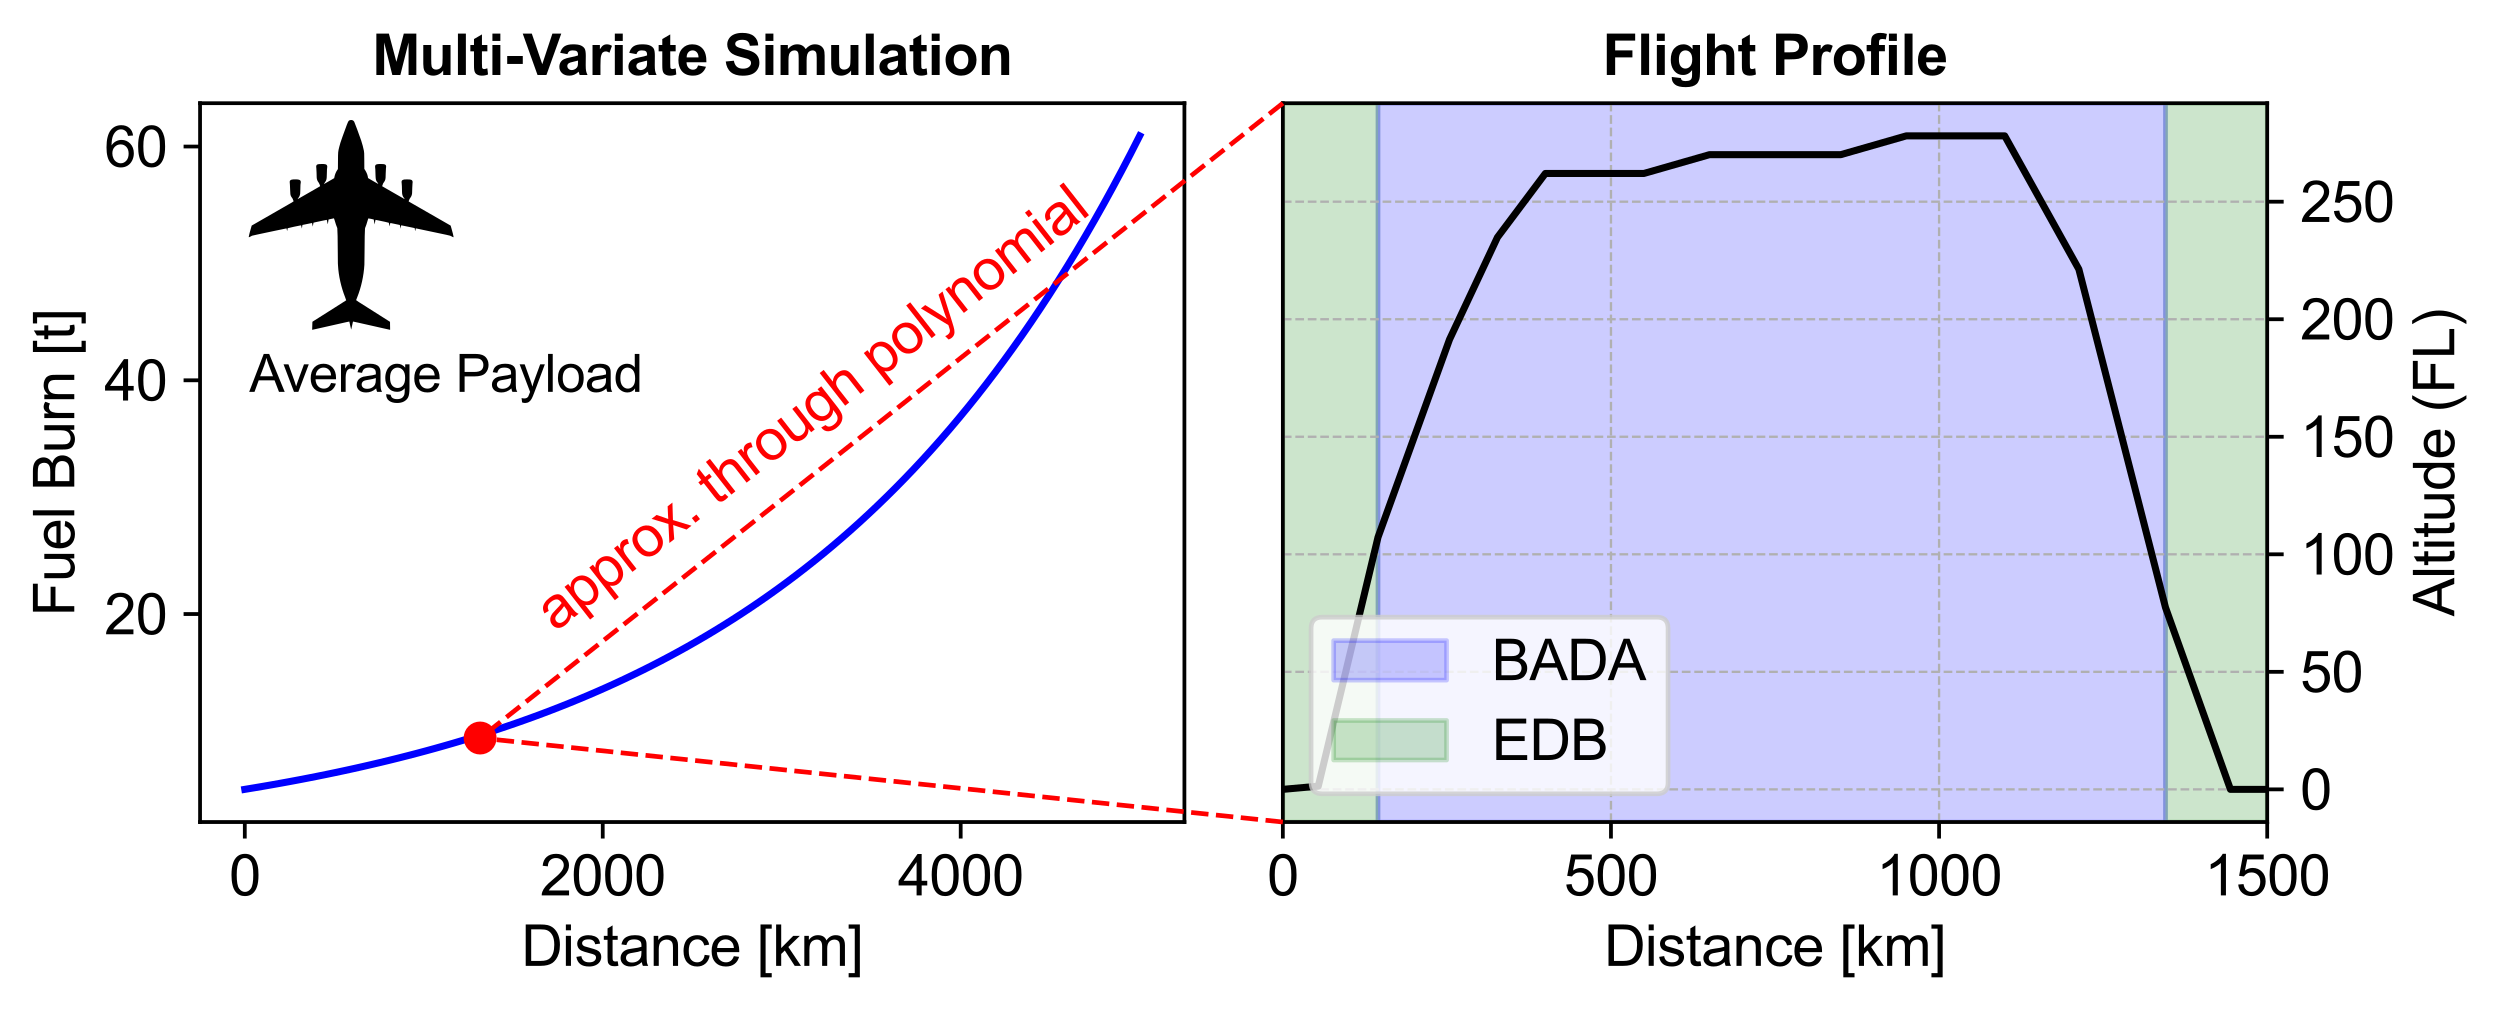 <?xml version="1.0" encoding="UTF-8" standalone="no"?>
<svg
   width="531.371pt"
   height="214.872pt"
   viewBox="0 0 531.371 214.872"
   version="1.1"
   id="svg207"
   sodipodi:docname="reduced_order_seymour_etal.svg"
   inkscape:version="1.4 (e7c3feb1, 2024-10-09)"
   xmlns:inkscape="http://www.inkscape.org/namespaces/inkscape"
   xmlns:sodipodi="http://sodipodi.sourceforge.net/DTD/sodipodi-0.dtd"
   xmlns:xlink="http://www.w3.org/1999/xlink"
   xmlns="http://www.w3.org/2000/svg"
   xmlns:svg="http://www.w3.org/2000/svg"
   xmlns:rdf="http://www.w3.org/1999/02/22-rdf-syntax-ns#"
   xmlns:cc="http://creativecommons.org/ns#"
   xmlns:dc="http://purl.org/dc/elements/1.1/">
  <sodipodi:namedview
     id="namedview207"
     pagecolor="#ffffff"
     bordercolor="#000000"
     borderopacity="0.25"
     inkscape:showpageshadow="2"
     inkscape:pageopacity="0.0"
     inkscape:pagecheckerboard="0"
     inkscape:deskcolor="#d1d1d1"
     inkscape:document-units="pt"
     inkscape:zoom="3.0541851"
     inkscape:cx="89.221834"
     inkscape:cy="57.953265"
     inkscape:window-width="1728"
     inkscape:window-height="1051"
     inkscape:window-x="1590"
     inkscape:window-y="38"
     inkscape:window-maximized="0"
     inkscape:current-layer="svg207" />
  <defs
     id="defs1">
    <style
       type="text/css"
       id="style1">*{stroke-linejoin: round; stroke-linecap: butt}</style>
  </defs>
  <g
     id="figure_1">
    <g
       id="patch_1">
      <path
         d="M 0 214.872  L 531.371 214.872  L 531.371 -0  L 0 -0  z "
         style="fill: #ffffff"
         id="path1" />
    </g>
    <g
       id="axes_1">
      <g
         id="patch_2">
        <path
           d="M 42.521 174.723  L 251.744 174.723  L 251.744 21.936  L 42.521 21.936  z "
           style="fill: #ffffff"
           id="path2" />
      </g>
      <g
         id="matplotlib.axis_1">
        <g
           id="xtick_1">
          <g
             id="line2d_1">
            <defs
               id="defs2">
              <path
                 id="m28994f9cc6"
                 d="M 0 0  L 0 3.5  "
                 style="stroke: #000000; stroke-width: 0.8" />
            </defs>
            <g
               id="g2">
              <use
                 xlink:href="#m28994f9cc6"
                 x="52.031"
                 y="174.723"
                 style="stroke: #000000; stroke-width: 0.8"
                 id="use2" />
            </g>
          </g>
          <g
             id="text_1">
            <!-- 0 -->
            <g
               transform="translate(48.694 190.312) scale(0.12 -0.12)"
               id="g3">
              <defs
                 id="defs3">
                <path
                   id="ArialMT-30"
                   d="M 266 2259  Q 266 3072 433 3567  Q 600 4063 929 4331  Q 1259 4600 1759 4600  Q 2128 4600 2406 4451  Q 2684 4303 2865 4023  Q 3047 3744 3150 3342  Q 3253 2941 3253 2259  Q 3253 1453 3087 958  Q 2922 463 2592 192  Q 2263 -78 1759 -78  Q 1097 -78 719 397  Q 266 969 266 2259  z M 844 2259  Q 844 1131 1108 757  Q 1372 384 1759 384  Q 2147 384 2411 759  Q 2675 1134 2675 2259  Q 2675 3391 2411 3762  Q 2147 4134 1753 4134  Q 1366 4134 1134 3806  Q 844 3388 844 2259  z "
                   transform="scale(0.016)" />
              </defs>
              <use
                 xlink:href="#ArialMT-30"
                 id="use3" />
            </g>
          </g>
        </g>
        <g
           id="xtick_2">
          <g
             id="line2d_2">
            <g
               id="g4">
              <use
                 xlink:href="#m28994f9cc6"
                 x="128.112"
                 y="174.723"
                 style="stroke: #000000; stroke-width: 0.8"
                 id="use4" />
            </g>
          </g>
          <g
             id="text_2">
            <!-- 2000 -->
            <g
               transform="translate(114.766 190.312) scale(0.12 -0.12)"
               id="g8">
              <defs
                 id="defs4">
                <path
                   id="ArialMT-32"
                   d="M 3222 541  L 3222 0  L 194 0  Q 188 203 259 391  Q 375 700 629 1000  Q 884 1300 1366 1694  Q 2113 2306 2375 2664  Q 2638 3022 2638 3341  Q 2638 3675 2398 3904  Q 2159 4134 1775 4134  Q 1369 4134 1125 3890  Q 881 3647 878 3216  L 300 3275  Q 359 3922 746 4261  Q 1134 4600 1788 4600  Q 2447 4600 2831 4234  Q 3216 3869 3216 3328  Q 3216 3053 3103 2787  Q 2991 2522 2730 2228  Q 2469 1934 1863 1422  Q 1356 997 1212 845  Q 1069 694 975 541  L 3222 541  z "
                   transform="scale(0.016)" />
              </defs>
              <use
                 xlink:href="#ArialMT-32"
                 id="use5" />
              <use
                 xlink:href="#ArialMT-30"
                 x="55.615"
                 id="use6" />
              <use
                 xlink:href="#ArialMT-30"
                 x="111.23"
                 id="use7" />
              <use
                 xlink:href="#ArialMT-30"
                 x="166.846"
                 id="use8" />
            </g>
          </g>
        </g>
        <g
           id="xtick_3">
          <g
             id="line2d_3">
            <g
               id="g9">
              <use
                 xlink:href="#m28994f9cc6"
                 x="204.194"
                 y="174.723"
                 style="stroke: #000000; stroke-width: 0.8"
                 id="use9" />
            </g>
          </g>
          <g
             id="text_3">
            <!-- 4000 -->
            <g
               transform="translate(190.847 190.312) scale(0.12 -0.12)"
               id="g13">
              <defs
                 id="defs9">
                <path
                   id="ArialMT-34"
                   d="M 2069 0  L 2069 1097  L 81 1097  L 81 1613  L 2172 4581  L 2631 4581  L 2631 1613  L 3250 1613  L 3250 1097  L 2631 1097  L 2631 0  L 2069 0  z M 2069 1613  L 2069 3678  L 634 1613  L 2069 1613  z "
                   transform="scale(0.016)" />
              </defs>
              <use
                 xlink:href="#ArialMT-34"
                 id="use10" />
              <use
                 xlink:href="#ArialMT-30"
                 x="55.615"
                 id="use11" />
              <use
                 xlink:href="#ArialMT-30"
                 x="111.23"
                 id="use12" />
              <use
                 xlink:href="#ArialMT-30"
                 x="166.846"
                 id="use13" />
            </g>
          </g>
        </g>
        <g
           id="text_4">
          <!-- Distance [km] -->
          <g
             transform="translate(110.791 205.287) scale(0.12 -0.12)"
             id="g26">
            <defs
               id="defs13">
              <path
                 id="ArialMT-44"
                 d="M 494 0  L 494 4581  L 2072 4581  Q 2606 4581 2888 4516  Q 3281 4425 3559 4188  Q 3922 3881 4101 3404  Q 4281 2928 4281 2316  Q 4281 1794 4159 1391  Q 4038 988 3847 723  Q 3656 459 3429 307  Q 3203 156 2883 78  Q 2563 0 2147 0  L 494 0  z M 1100 541  L 2078 541  Q 2531 541 2789 625  Q 3047 709 3200 863  Q 3416 1078 3536 1442  Q 3656 1806 3656 2325  Q 3656 3044 3420 3430  Q 3184 3816 2847 3947  Q 2603 4041 2063 4041  L 1100 4041  L 1100 541  z "
                 transform="scale(0.016)" />
              <path
                 id="ArialMT-69"
                 d="M 425 3934  L 425 4581  L 988 4581  L 988 3934  L 425 3934  z M 425 0  L 425 3319  L 988 3319  L 988 0  L 425 0  z "
                 transform="scale(0.016)" />
              <path
                 id="ArialMT-73"
                 d="M 197 991  L 753 1078  Q 800 744 1014 566  Q 1228 388 1613 388  Q 2000 388 2187 545  Q 2375 703 2375 916  Q 2375 1106 2209 1216  Q 2094 1291 1634 1406  Q 1016 1563 777 1677  Q 538 1791 414 1992  Q 291 2194 291 2438  Q 291 2659 392 2848  Q 494 3038 669 3163  Q 800 3259 1026 3326  Q 1253 3394 1513 3394  Q 1903 3394 2198 3281  Q 2494 3169 2634 2976  Q 2775 2784 2828 2463  L 2278 2388  Q 2241 2644 2061 2787  Q 1881 2931 1553 2931  Q 1166 2931 1000 2803  Q 834 2675 834 2503  Q 834 2394 903 2306  Q 972 2216 1119 2156  Q 1203 2125 1616 2013  Q 2213 1853 2448 1751  Q 2684 1650 2818 1456  Q 2953 1263 2953 975  Q 2953 694 2789 445  Q 2625 197 2315 61  Q 2006 -75 1616 -75  Q 969 -75 630 194  Q 291 463 197 991  z "
                 transform="scale(0.016)" />
              <path
                 id="ArialMT-74"
                 d="M 1650 503  L 1731 6  Q 1494 -44 1306 -44  Q 1000 -44 831 53  Q 663 150 594 308  Q 525 466 525 972  L 525 2881  L 113 2881  L 113 3319  L 525 3319  L 525 4141  L 1084 4478  L 1084 3319  L 1650 3319  L 1650 2881  L 1084 2881  L 1084 941  Q 1084 700 1114 631  Q 1144 563 1211 522  Q 1278 481 1403 481  Q 1497 481 1650 503  z "
                 transform="scale(0.016)" />
              <path
                 id="ArialMT-61"
                 d="M 2588 409  Q 2275 144 1986 34  Q 1697 -75 1366 -75  Q 819 -75 525 192  Q 231 459 231 875  Q 231 1119 342 1320  Q 453 1522 633 1644  Q 813 1766 1038 1828  Q 1203 1872 1538 1913  Q 2219 1994 2541 2106  Q 2544 2222 2544 2253  Q 2544 2597 2384 2738  Q 2169 2928 1744 2928  Q 1347 2928 1158 2789  Q 969 2650 878 2297  L 328 2372  Q 403 2725 575 2942  Q 747 3159 1072 3276  Q 1397 3394 1825 3394  Q 2250 3394 2515 3294  Q 2781 3194 2906 3042  Q 3031 2891 3081 2659  Q 3109 2516 3109 2141  L 3109 1391  Q 3109 606 3145 398  Q 3181 191 3288 0  L 2700 0  Q 2613 175 2588 409  z M 2541 1666  Q 2234 1541 1622 1453  Q 1275 1403 1131 1340  Q 988 1278 909 1158  Q 831 1038 831 891  Q 831 666 1001 516  Q 1172 366 1500 366  Q 1825 366 2078 508  Q 2331 650 2450 897  Q 2541 1088 2541 1459  L 2541 1666  z "
                 transform="scale(0.016)" />
              <path
                 id="ArialMT-6e"
                 d="M 422 0  L 422 3319  L 928 3319  L 928 2847  Q 1294 3394 1984 3394  Q 2284 3394 2536 3286  Q 2788 3178 2913 3003  Q 3038 2828 3088 2588  Q 3119 2431 3119 2041  L 3119 0  L 2556 0  L 2556 2019  Q 2556 2363 2490 2533  Q 2425 2703 2258 2804  Q 2091 2906 1866 2906  Q 1506 2906 1245 2678  Q 984 2450 984 1813  L 984 0  L 422 0  z "
                 transform="scale(0.016)" />
              <path
                 id="ArialMT-63"
                 d="M 2588 1216  L 3141 1144  Q 3050 572 2676 248  Q 2303 -75 1759 -75  Q 1078 -75 664 370  Q 250 816 250 1647  Q 250 2184 428 2587  Q 606 2991 970 3192  Q 1334 3394 1763 3394  Q 2303 3394 2647 3120  Q 2991 2847 3088 2344  L 2541 2259  Q 2463 2594 2264 2762  Q 2066 2931 1784 2931  Q 1359 2931 1093 2626  Q 828 2322 828 1663  Q 828 994 1084 691  Q 1341 388 1753 388  Q 2084 388 2306 591  Q 2528 794 2588 1216  z "
                 transform="scale(0.016)" />
              <path
                 id="ArialMT-65"
                 d="M 2694 1069  L 3275 997  Q 3138 488 2766 206  Q 2394 -75 1816 -75  Q 1088 -75 661 373  Q 234 822 234 1631  Q 234 2469 665 2931  Q 1097 3394 1784 3394  Q 2450 3394 2872 2941  Q 3294 2488 3294 1666  Q 3294 1616 3291 1516  L 816 1516  Q 847 969 1125 678  Q 1403 388 1819 388  Q 2128 388 2347 550  Q 2566 713 2694 1069  z M 847 1978  L 2700 1978  Q 2663 2397 2488 2606  Q 2219 2931 1791 2931  Q 1403 2931 1139 2672  Q 875 2413 847 1978  z "
                 transform="scale(0.016)" />
              <path
                 id="ArialMT-20"
                 transform="scale(0.016)" />
              <path
                 id="ArialMT-5b"
                 d="M 434 -1272  L 434 4581  L 1675 4581  L 1675 4116  L 997 4116  L 997 -806  L 1675 -806  L 1675 -1272  L 434 -1272  z "
                 transform="scale(0.016)" />
              <path
                 id="ArialMT-6b"
                 d="M 425 0  L 425 4581  L 988 4581  L 988 1969  L 2319 3319  L 3047 3319  L 1778 2088  L 3175 0  L 2481 0  L 1384 1697  L 988 1316  L 988 0  L 425 0  z "
                 transform="scale(0.016)" />
              <path
                 id="ArialMT-6d"
                 d="M 422 0  L 422 3319  L 925 3319  L 925 2853  Q 1081 3097 1340 3245  Q 1600 3394 1931 3394  Q 2300 3394 2536 3241  Q 2772 3088 2869 2813  Q 3263 3394 3894 3394  Q 4388 3394 4653 3120  Q 4919 2847 4919 2278  L 4919 0  L 4359 0  L 4359 2091  Q 4359 2428 4304 2576  Q 4250 2725 4106 2815  Q 3963 2906 3769 2906  Q 3419 2906 3187 2673  Q 2956 2441 2956 1928  L 2956 0  L 2394 0  L 2394 2156  Q 2394 2531 2256 2718  Q 2119 2906 1806 2906  Q 1569 2906 1367 2781  Q 1166 2656 1075 2415  Q 984 2175 984 1722  L 984 0  L 422 0  z "
                 transform="scale(0.016)" />
              <path
                 id="ArialMT-5d"
                 d="M 1363 -1272  L 122 -1272  L 122 -806  L 800 -806  L 800 4116  L 122 4116  L 122 4581  L 1363 4581  L 1363 -1272  z "
                 transform="scale(0.016)" />
            </defs>
            <use
               xlink:href="#ArialMT-44"
               id="use14" />
            <use
               xlink:href="#ArialMT-69"
               x="72.217"
               id="use15" />
            <use
               xlink:href="#ArialMT-73"
               x="94.434"
               id="use16" />
            <use
               xlink:href="#ArialMT-74"
               x="144.434"
               id="use17" />
            <use
               xlink:href="#ArialMT-61"
               x="172.217"
               id="use18" />
            <use
               xlink:href="#ArialMT-6e"
               x="227.832"
               id="use19" />
            <use
               xlink:href="#ArialMT-63"
               x="283.447"
               id="use20" />
            <use
               xlink:href="#ArialMT-65"
               x="333.447"
               id="use21" />
            <use
               xlink:href="#ArialMT-20"
               x="389.062"
               id="use22" />
            <use
               xlink:href="#ArialMT-5b"
               x="416.846"
               id="use23" />
            <use
               xlink:href="#ArialMT-6b"
               x="444.629"
               id="use24" />
            <use
               xlink:href="#ArialMT-6d"
               x="494.629"
               id="use25" />
            <use
               xlink:href="#ArialMT-5d"
               x="577.93"
               id="use26" />
          </g>
        </g>
      </g>
      <g
         id="matplotlib.axis_2">
        <g
           id="ytick_1">
          <g
             id="line2d_4">
            <defs
               id="defs26">
              <path
                 id="mbbb78bd612"
                 d="M 0 0  L -3.5 0  "
                 style="stroke: #000000; stroke-width: 0.8" />
            </defs>
            <g
               id="g27">
              <use
                 xlink:href="#mbbb78bd612"
                 x="42.521"
                 y="130.515"
                 style="stroke: #000000; stroke-width: 0.8"
                 id="use27" />
            </g>
          </g>
          <g
             id="text_5">
            <!-- 20 -->
            <g
               transform="translate(22.174 134.81) scale(0.12 -0.12)"
               id="g29">
              <use
                 xlink:href="#ArialMT-32"
                 id="use28" />
              <use
                 xlink:href="#ArialMT-30"
                 x="55.615"
                 id="use29" />
            </g>
          </g>
        </g>
        <g
           id="ytick_2">
          <g
             id="line2d_5">
            <g
               id="g30">
              <use
                 xlink:href="#mbbb78bd612"
                 x="42.521"
                 y="80.831"
                 style="stroke: #000000; stroke-width: 0.8"
                 id="use30" />
            </g>
          </g>
          <g
             id="text_6">
            <!-- 40 -->
            <g
               transform="translate(22.174 85.126) scale(0.12 -0.12)"
               id="g32">
              <use
                 xlink:href="#ArialMT-34"
                 id="use31" />
              <use
                 xlink:href="#ArialMT-30"
                 x="55.615"
                 id="use32" />
            </g>
          </g>
        </g>
        <g
           id="ytick_3">
          <g
             id="line2d_6">
            <g
               id="g33">
              <use
                 xlink:href="#mbbb78bd612"
                 x="42.521"
                 y="31.147"
                 style="stroke: #000000; stroke-width: 0.8"
                 id="use33" />
            </g>
          </g>
          <g
             id="text_7">
            <!-- 60 -->
            <g
               transform="translate(22.174 35.442) scale(0.12 -0.12)"
               id="g35">
              <defs
                 id="defs33">
                <path
                   id="ArialMT-36"
                   d="M 3184 3459  L 2625 3416  Q 2550 3747 2413 3897  Q 2184 4138 1850 4138  Q 1581 4138 1378 3988  Q 1113 3794 959 3422  Q 806 3050 800 2363  Q 1003 2672 1297 2822  Q 1591 2972 1913 2972  Q 2475 2972 2870 2558  Q 3266 2144 3266 1488  Q 3266 1056 3080 686  Q 2894 316 2569 119  Q 2244 -78 1831 -78  Q 1128 -78 684 439  Q 241 956 241 2144  Q 241 3472 731 4075  Q 1159 4600 1884 4600  Q 2425 4600 2770 4297  Q 3116 3994 3184 3459  z M 888 1484  Q 888 1194 1011 928  Q 1134 663 1356 523  Q 1578 384 1822 384  Q 2178 384 2434 671  Q 2691 959 2691 1453  Q 2691 1928 2437 2201  Q 2184 2475 1800 2475  Q 1419 2475 1153 2201  Q 888 1928 888 1484  z "
                   transform="scale(0.016)" />
              </defs>
              <use
                 xlink:href="#ArialMT-36"
                 id="use34" />
              <use
                 xlink:href="#ArialMT-30"
                 x="55.615"
                 id="use35" />
            </g>
          </g>
        </g>
        <g
           id="text_8">
          <!-- Fuel Burn [t] -->
          <g
             transform="translate(15.789 131.008) rotate(-90) scale(0.12 -0.12)"
             id="g48">
            <defs
               id="defs35">
              <path
                 id="ArialMT-46"
                 d="M 525 0  L 525 4581  L 3616 4581  L 3616 4041  L 1131 4041  L 1131 2622  L 3281 2622  L 3281 2081  L 1131 2081  L 1131 0  L 525 0  z "
                 transform="scale(0.016)" />
              <path
                 id="ArialMT-75"
                 d="M 2597 0  L 2597 488  Q 2209 -75 1544 -75  Q 1250 -75 995 37  Q 741 150 617 320  Q 494 491 444 738  Q 409 903 409 1263  L 409 3319  L 972 3319  L 972 1478  Q 972 1038 1006 884  Q 1059 663 1231 536  Q 1403 409 1656 409  Q 1909 409 2131 539  Q 2353 669 2445 892  Q 2538 1116 2538 1541  L 2538 3319  L 3100 3319  L 3100 0  L 2597 0  z "
                 transform="scale(0.016)" />
              <path
                 id="ArialMT-6c"
                 d="M 409 0  L 409 4581  L 972 4581  L 972 0  L 409 0  z "
                 transform="scale(0.016)" />
              <path
                 id="ArialMT-42"
                 d="M 469 0  L 469 4581  L 2188 4581  Q 2713 4581 3030 4442  Q 3347 4303 3526 4014  Q 3706 3725 3706 3409  Q 3706 3116 3547 2856  Q 3388 2597 3066 2438  Q 3481 2316 3704 2022  Q 3928 1728 3928 1328  Q 3928 1006 3792 729  Q 3656 453 3456 303  Q 3256 153 2954 76  Q 2653 0 2216 0  L 469 0  z M 1075 2656  L 2066 2656  Q 2469 2656 2644 2709  Q 2875 2778 2992 2937  Q 3109 3097 3109 3338  Q 3109 3566 3000 3739  Q 2891 3913 2687 3977  Q 2484 4041 1991 4041  L 1075 4041  L 1075 2656  z M 1075 541  L 2216 541  Q 2509 541 2628 563  Q 2838 600 2978 687  Q 3119 775 3209 942  Q 3300 1109 3300 1328  Q 3300 1584 3169 1773  Q 3038 1963 2805 2039  Q 2572 2116 2134 2116  L 1075 2116  L 1075 541  z "
                 transform="scale(0.016)" />
              <path
                 id="ArialMT-72"
                 d="M 416 0  L 416 3319  L 922 3319  L 922 2816  Q 1116 3169 1280 3281  Q 1444 3394 1641 3394  Q 1925 3394 2219 3213  L 2025 2691  Q 1819 2813 1613 2813  Q 1428 2813 1281 2702  Q 1134 2591 1072 2394  Q 978 2094 978 1738  L 978 0  L 416 0  z "
                 transform="scale(0.016)" />
            </defs>
            <use
               xlink:href="#ArialMT-46"
               id="use36" />
            <use
               xlink:href="#ArialMT-75"
               x="61.084"
               id="use37" />
            <use
               xlink:href="#ArialMT-65"
               x="116.699"
               id="use38" />
            <use
               xlink:href="#ArialMT-6c"
               x="172.314"
               id="use39" />
            <use
               xlink:href="#ArialMT-20"
               x="194.531"
               id="use40" />
            <use
               xlink:href="#ArialMT-42"
               x="222.314"
               id="use41" />
            <use
               xlink:href="#ArialMT-75"
               x="289.014"
               id="use42" />
            <use
               xlink:href="#ArialMT-72"
               x="344.629"
               id="use43" />
            <use
               xlink:href="#ArialMT-6e"
               x="377.93"
               id="use44" />
            <use
               xlink:href="#ArialMT-20"
               x="433.545"
               id="use45" />
            <use
               xlink:href="#ArialMT-5b"
               x="461.328"
               id="use46" />
            <use
               xlink:href="#ArialMT-74"
               x="489.111"
               id="use47" />
            <use
               xlink:href="#ArialMT-5d"
               x="516.895"
               id="use48" />
          </g>
        </g>
      </g>
      <g
         id="line2d_7">
        <path
           d="M 52.031 167.778  L 53.952 167.46  L 55.873 167.135  L 57.795 166.801  L 59.716 166.458  L 61.637 166.107  L 63.558 165.746  L 65.48 165.376  L 67.401 164.997  L 69.322 164.609  L 71.243 164.21  L 73.165 163.801  L 75.086 163.382  L 77.007 162.952  L 78.928 162.51  L 80.85 162.058  L 82.771 161.594  L 84.692 161.118  L 86.613 160.63  L 88.535 160.13  L 90.456 159.617  L 92.377 159.09  L 94.298 158.55  L 96.219 157.997  L 98.141 157.429  L 100.062 156.847  L 101.983 156.249  L 103.904 155.637  L 105.826 155.009  L 107.747 154.365  L 109.668 153.704  L 111.589 153.026  L 113.511 152.331  L 115.432 151.619  L 117.353 150.888  L 119.274 150.138  L 121.196 149.369  L 123.117 148.581  L 125.038 147.772  L 126.959 146.943  L 128.881 146.093  L 130.802 145.22  L 132.723 144.326  L 134.644 143.408  L 136.566 142.468  L 138.487 141.503  L 140.408 140.513  L 142.329 139.498  L 144.251 138.457  L 146.172 137.39  L 148.093 136.295  L 150.014 135.172  L 151.936 134.02  L 153.857 132.839  L 155.778 131.628  L 157.699 130.386  L 159.621 129.112  L 161.542 127.806  L 163.463 126.466  L 165.384 125.092  L 167.306 123.682  L 169.227 122.237  L 171.148 120.755  L 173.069 119.234  L 174.991 117.675  L 176.912 116.076  L 178.833 114.436  L 180.754 112.755  L 182.676 111.03  L 184.597 109.261  L 186.518 107.447  L 188.439 105.586  L 190.361 103.678  L 192.282 101.721  L 194.203 99.714  L 196.124 97.655  L 198.046 95.545  L 199.967 93.38  L 201.888 91.159  L 203.809 88.882  L 205.731 86.547  L 207.652 84.152  L 209.573 81.695  L 211.494 79.176  L 213.416 76.593  L 215.337 73.943  L 217.258 71.226  L 219.179 68.439  L 221.101 65.581  L 223.022 62.649  L 224.943 59.643  L 226.864 56.56  L 228.786 53.398  L 230.707 50.155  L 232.628 46.829  L 234.549 43.419  L 236.471 39.921  L 238.392 36.333  L 240.313 32.654  L 242.234 28.881  "
           clip-path="url(#p179a1dd025)"
           style="fill: none; stroke: #0000ff; stroke-width: 1.5; stroke-linecap: square"
           id="path48" />
      </g>
      <g
         id="line2d_8">
        <defs
           id="defs48">
          <path
             id="m72d045c7a3"
             d="M 0 3  C 0.796 3 1.559 2.684 2.121 2.121  C 2.684 1.559 3 0.796 3 0  C 3 -0.796 2.684 -1.559 2.121 -2.121  C 1.559 -2.684 0.796 -3 0 -3  C -0.796 -3 -1.559 -2.684 -2.121 -2.121  C -2.684 -1.559 -3 -0.796 -3 0  C -3 0.796 -2.684 1.559 -2.121 2.121  C -1.559 2.684 -0.796 3 0 3  z "
             style="stroke: #ff0000" />
        </defs>
        <g
           clip-path="url(#p179a1dd025)"
           id="g49">
          <use
             xlink:href="#m72d045c7a3"
             x="102.048"
             y="156.865"
             style="fill: #ff0000; stroke: #ff0000"
             id="use49" />
        </g>
      </g>
      <g
         id="patch_3">
        <path
           d="M 42.521 174.723  L 42.521 21.936  "
           style="fill: none; stroke: #000000; stroke-width: 0.8; stroke-linejoin: miter; stroke-linecap: square"
           id="path49" />
      </g>
      <g
         id="patch_4">
        <path
           d="M 251.744 174.723  L 251.744 21.936  "
           style="fill: none; stroke: #000000; stroke-width: 0.8; stroke-linejoin: miter; stroke-linecap: square"
           id="path50" />
      </g>
      <g
         id="patch_5">
        <path
           d="M 42.521 174.723  L 251.744 174.723  "
           style="fill: none; stroke: #000000; stroke-width: 0.8; stroke-linejoin: miter; stroke-linecap: square"
           id="path51" />
      </g>
      <g
         id="patch_6">
        <path
           d="M 42.521 21.936  L 251.744 21.936  "
           style="fill: none; stroke: #000000; stroke-width: 0.8; stroke-linejoin: miter; stroke-linecap: square"
           id="path52" />
      </g>
      <g
         id="text_9">
        <!-- Average Payload -->
        <g
           transform="translate(52.982 83.285) scale(0.11 -0.11)"
           id="g66">
          <defs
             id="defs52">
            <path
               id="ArialMT-41"
               d="M -9 0  L 1750 4581  L 2403 4581  L 4278 0  L 3588 0  L 3053 1388  L 1138 1388  L 634 0  L -9 0  z M 1313 1881  L 2866 1881  L 2388 3150  Q 2169 3728 2063 4100  Q 1975 3659 1816 3225  L 1313 1881  z "
               transform="scale(0.016)" />
            <path
               id="ArialMT-76"
               d="M 1344 0  L 81 3319  L 675 3319  L 1388 1331  Q 1503 1009 1600 663  Q 1675 925 1809 1294  L 2547 3319  L 3125 3319  L 1869 0  L 1344 0  z "
               transform="scale(0.016)" />
            <path
               id="ArialMT-67"
               d="M 319 -275  L 866 -356  Q 900 -609 1056 -725  Q 1266 -881 1628 -881  Q 2019 -881 2231 -725  Q 2444 -569 2519 -288  Q 2563 -116 2559 434  Q 2191 0 1641 0  Q 956 0 581 494  Q 206 988 206 1678  Q 206 2153 378 2554  Q 550 2956 876 3175  Q 1203 3394 1644 3394  Q 2231 3394 2613 2919  L 2613 3319  L 3131 3319  L 3131 450  Q 3131 -325 2973 -648  Q 2816 -972 2473 -1159  Q 2131 -1347 1631 -1347  Q 1038 -1347 672 -1080  Q 306 -813 319 -275  z M 784 1719  Q 784 1066 1043 766  Q 1303 466 1694 466  Q 2081 466 2343 764  Q 2606 1063 2606 1700  Q 2606 2309 2336 2618  Q 2066 2928 1684 2928  Q 1309 2928 1046 2623  Q 784 2319 784 1719  z "
               transform="scale(0.016)" />
            <path
               id="ArialMT-50"
               d="M 494 0  L 494 4581  L 2222 4581  Q 2678 4581 2919 4538  Q 3256 4481 3484 4323  Q 3713 4166 3852 3881  Q 3991 3597 3991 3256  Q 3991 2672 3619 2267  Q 3247 1863 2275 1863  L 1100 1863  L 1100 0  L 494 0  z M 1100 2403  L 2284 2403  Q 2872 2403 3119 2622  Q 3366 2841 3366 3238  Q 3366 3525 3220 3729  Q 3075 3934 2838 4000  Q 2684 4041 2272 4041  L 1100 4041  L 1100 2403  z "
               transform="scale(0.016)" />
            <path
               id="ArialMT-79"
               d="M 397 -1278  L 334 -750  Q 519 -800 656 -800  Q 844 -800 956 -737  Q 1069 -675 1141 -563  Q 1194 -478 1313 -144  Q 1328 -97 1363 -6  L 103 3319  L 709 3319  L 1400 1397  Q 1534 1031 1641 628  Q 1738 1016 1872 1384  L 2581 3319  L 3144 3319  L 1881 -56  Q 1678 -603 1566 -809  Q 1416 -1088 1222 -1217  Q 1028 -1347 759 -1347  Q 597 -1347 397 -1278  z "
               transform="scale(0.016)" />
            <path
               id="ArialMT-6f"
               d="M 213 1659  Q 213 2581 725 3025  Q 1153 3394 1769 3394  Q 2453 3394 2887 2945  Q 3322 2497 3322 1706  Q 3322 1066 3130 698  Q 2938 331 2570 128  Q 2203 -75 1769 -75  Q 1072 -75 642 372  Q 213 819 213 1659  z M 791 1659  Q 791 1022 1069 705  Q 1347 388 1769 388  Q 2188 388 2466 706  Q 2744 1025 2744 1678  Q 2744 2294 2464 2611  Q 2184 2928 1769 2928  Q 1347 2928 1069 2612  Q 791 2297 791 1659  z "
               transform="scale(0.016)" />
            <path
               id="ArialMT-64"
               d="M 2575 0  L 2575 419  Q 2259 -75 1647 -75  Q 1250 -75 917 144  Q 584 363 401 755  Q 219 1147 219 1656  Q 219 2153 384 2558  Q 550 2963 881 3178  Q 1213 3394 1622 3394  Q 1922 3394 2156 3267  Q 2391 3141 2538 2938  L 2538 4581  L 3097 4581  L 3097 0  L 2575 0  z M 797 1656  Q 797 1019 1065 703  Q 1334 388 1700 388  Q 2069 388 2326 689  Q 2584 991 2584 1609  Q 2584 2291 2321 2609  Q 2059 2928 1675 2928  Q 1300 2928 1048 2622  Q 797 2316 797 1656  z "
               transform="scale(0.016)" />
          </defs>
          <use
             xlink:href="#ArialMT-41"
             id="use52" />
          <use
             xlink:href="#ArialMT-76"
             x="64.949"
             id="use53" />
          <use
             xlink:href="#ArialMT-65"
             x="114.949"
             id="use54" />
          <use
             xlink:href="#ArialMT-72"
             x="170.564"
             id="use55" />
          <use
             xlink:href="#ArialMT-61"
             x="203.865"
             id="use56" />
          <use
             xlink:href="#ArialMT-67"
             x="259.48"
             id="use57" />
          <use
             xlink:href="#ArialMT-65"
             x="315.096"
             id="use58" />
          <use
             xlink:href="#ArialMT-20"
             x="370.711"
             id="use59" />
          <use
             xlink:href="#ArialMT-50"
             x="398.494"
             id="use60" />
          <use
             xlink:href="#ArialMT-61"
             x="465.193"
             id="use61" />
          <use
             xlink:href="#ArialMT-79"
             x="520.809"
             id="use62" />
          <use
             xlink:href="#ArialMT-6c"
             x="570.809"
             id="use63" />
          <use
             xlink:href="#ArialMT-6f"
             x="593.025"
             id="use64" />
          <use
             xlink:href="#ArialMT-61"
             x="648.641"
             id="use65" />
          <use
             xlink:href="#ArialMT-64"
             x="704.256"
             id="use66" />
        </g>
      </g>
      <g
         id="text_10">
        <!-- Multi-Variate Simulation -->
        <g
           transform="translate(79.125 15.936) scale(0.12 -0.12)"
           id="g90">
          <defs
             id="defs66">
            <path
               id="Arial-BoldMT-4d"
               d="M 453 0  L 453 4581  L 1838 4581  L 2669 1456  L 3491 4581  L 4878 4581  L 4878 0  L 4019 0  L 4019 3606  L 3109 0  L 2219 0  L 1313 3606  L 1313 0  L 453 0  z "
               transform="scale(0.016)" />
            <path
               id="Arial-BoldMT-75"
               d="M 2644 0  L 2644 497  Q 2463 231 2167 78  Q 1872 -75 1544 -75  Q 1209 -75 943 72  Q 678 219 559 484  Q 441 750 441 1219  L 441 3319  L 1319 3319  L 1319 1794  Q 1319 1094 1367 936  Q 1416 778 1544 686  Q 1672 594 1869 594  Q 2094 594 2272 717  Q 2450 841 2515 1023  Q 2581 1206 2581 1919  L 2581 3319  L 3459 3319  L 3459 0  L 2644 0  z "
               transform="scale(0.016)" />
            <path
               id="Arial-BoldMT-6c"
               d="M 459 0  L 459 4581  L 1338 4581  L 1338 0  L 459 0  z "
               transform="scale(0.016)" />
            <path
               id="Arial-BoldMT-74"
               d="M 1981 3319  L 1981 2619  L 1381 2619  L 1381 1281  Q 1381 875 1398 808  Q 1416 741 1477 697  Q 1538 653 1625 653  Q 1747 653 1978 738  L 2053 56  Q 1747 -75 1359 -75  Q 1122 -75 931 4  Q 741 84 652 211  Q 563 338 528 553  Q 500 706 500 1172  L 500 2619  L 97 2619  L 97 3319  L 500 3319  L 500 3978  L 1381 4491  L 1381 3319  L 1981 3319  z "
               transform="scale(0.016)" />
            <path
               id="Arial-BoldMT-69"
               d="M 459 3769  L 459 4581  L 1338 4581  L 1338 3769  L 459 3769  z M 459 0  L 459 3319  L 1338 3319  L 1338 0  L 459 0  z "
               transform="scale(0.016)" />
            <path
               id="Arial-BoldMT-2d"
               d="M 359 1222  L 359 2100  L 2084 2100  L 2084 1222  L 359 1222  z "
               transform="scale(0.016)" />
            <path
               id="Arial-BoldMT-56"
               d="M 1634 0  L -3 4581  L 1000 4581  L 2159 1191  L 3281 4581  L 4263 4581  L 2622 0  L 1634 0  z "
               transform="scale(0.016)" />
            <path
               id="Arial-BoldMT-61"
               d="M 1116 2306  L 319 2450  Q 453 2931 781 3162  Q 1109 3394 1756 3394  Q 2344 3394 2631 3255  Q 2919 3116 3036 2902  Q 3153 2688 3153 2116  L 3144 1091  Q 3144 653 3186 445  Q 3228 238 3344 0  L 2475 0  Q 2441 88 2391 259  Q 2369 338 2359 363  Q 2134 144 1878 34  Q 1622 -75 1331 -75  Q 819 -75 523 203  Q 228 481 228 906  Q 228 1188 362 1408  Q 497 1628 739 1745  Q 981 1863 1438 1950  Q 2053 2066 2291 2166  L 2291 2253  Q 2291 2506 2166 2614  Q 2041 2722 1694 2722  Q 1459 2722 1328 2630  Q 1197 2538 1116 2306  z M 2291 1594  Q 2122 1538 1756 1459  Q 1391 1381 1278 1306  Q 1106 1184 1106 997  Q 1106 813 1243 678  Q 1381 544 1594 544  Q 1831 544 2047 700  Q 2206 819 2256 991  Q 2291 1103 2291 1419  L 2291 1594  z "
               transform="scale(0.016)" />
            <path
               id="Arial-BoldMT-72"
               d="M 1300 0  L 422 0  L 422 3319  L 1238 3319  L 1238 2847  Q 1447 3181 1614 3287  Q 1781 3394 1994 3394  Q 2294 3394 2572 3228  L 2300 2463  Q 2078 2606 1888 2606  Q 1703 2606 1575 2504  Q 1447 2403 1373 2137  Q 1300 1872 1300 1025  L 1300 0  z "
               transform="scale(0.016)" />
            <path
               id="Arial-BoldMT-65"
               d="M 2381 1056  L 3256 909  Q 3088 428 2723 176  Q 2359 -75 1813 -75  Q 947 -75 531 491  Q 203 944 203 1634  Q 203 2459 634 2926  Q 1066 3394 1725 3394  Q 2466 3394 2894 2905  Q 3322 2416 3303 1406  L 1103 1406  Q 1113 1016 1316 798  Q 1519 581 1822 581  Q 2028 581 2168 693  Q 2309 806 2381 1056  z M 2431 1944  Q 2422 2325 2234 2523  Q 2047 2722 1778 2722  Q 1491 2722 1303 2513  Q 1116 2303 1119 1944  L 2431 1944  z "
               transform="scale(0.016)" />
            <path
               id="Arial-BoldMT-20"
               transform="scale(0.016)" />
            <path
               id="Arial-BoldMT-53"
               d="M 231 1491  L 1131 1578  Q 1213 1125 1461 912  Q 1709 700 2131 700  Q 2578 700 2804 889  Q 3031 1078 3031 1331  Q 3031 1494 2936 1608  Q 2841 1722 2603 1806  Q 2441 1863 1863 2006  Q 1119 2191 819 2459  Q 397 2838 397 3381  Q 397 3731 595 4036  Q 794 4341 1167 4500  Q 1541 4659 2069 4659  Q 2931 4659 3367 4281  Q 3803 3903 3825 3272  L 2900 3231  Q 2841 3584 2645 3739  Q 2450 3894 2059 3894  Q 1656 3894 1428 3728  Q 1281 3622 1281 3444  Q 1281 3281 1419 3166  Q 1594 3019 2269 2859  Q 2944 2700 3267 2529  Q 3591 2359 3773 2064  Q 3956 1769 3956 1334  Q 3956 941 3737 597  Q 3519 253 3119 86  Q 2719 -81 2122 -81  Q 1253 -81 787 320  Q 322 722 231 1491  z "
               transform="scale(0.016)" />
            <path
               id="Arial-BoldMT-6d"
               d="M 394 3319  L 1203 3319  L 1203 2866  Q 1638 3394 2238 3394  Q 2556 3394 2790 3262  Q 3025 3131 3175 2866  Q 3394 3131 3647 3262  Q 3900 3394 4188 3394  Q 4553 3394 4806 3245  Q 5059 3097 5184 2809  Q 5275 2597 5275 2122  L 5275 0  L 4397 0  L 4397 1897  Q 4397 2391 4306 2534  Q 4184 2722 3931 2722  Q 3747 2722 3584 2609  Q 3422 2497 3350 2280  Q 3278 2063 3278 1594  L 3278 0  L 2400 0  L 2400 1819  Q 2400 2303 2353 2443  Q 2306 2584 2207 2653  Q 2109 2722 1941 2722  Q 1738 2722 1575 2612  Q 1413 2503 1342 2297  Q 1272 2091 1272 1613  L 1272 0  L 394 0  L 394 3319  z "
               transform="scale(0.016)" />
            <path
               id="Arial-BoldMT-6f"
               d="M 256 1706  Q 256 2144 472 2553  Q 688 2963 1083 3178  Q 1478 3394 1966 3394  Q 2719 3394 3200 2905  Q 3681 2416 3681 1669  Q 3681 916 3195 420  Q 2709 -75 1972 -75  Q 1516 -75 1102 131  Q 688 338 472 736  Q 256 1134 256 1706  z M 1156 1659  Q 1156 1166 1390 903  Q 1625 641 1969 641  Q 2313 641 2545 903  Q 2778 1166 2778 1666  Q 2778 2153 2545 2415  Q 2313 2678 1969 2678  Q 1625 2678 1390 2415  Q 1156 2153 1156 1659  z "
               transform="scale(0.016)" />
            <path
               id="Arial-BoldMT-6e"
               d="M 3478 0  L 2600 0  L 2600 1694  Q 2600 2231 2544 2389  Q 2488 2547 2361 2634  Q 2234 2722 2056 2722  Q 1828 2722 1647 2597  Q 1466 2472 1398 2265  Q 1331 2059 1331 1503  L 1331 0  L 453 0  L 453 3319  L 1269 3319  L 1269 2831  Q 1703 3394 2363 3394  Q 2653 3394 2893 3289  Q 3134 3184 3257 3021  Q 3381 2859 3429 2653  Q 3478 2447 3478 2063  L 3478 0  z "
               transform="scale(0.016)" />
          </defs>
          <use
             xlink:href="#Arial-BoldMT-4d"
             id="use67" />
          <use
             xlink:href="#Arial-BoldMT-75"
             x="83.301"
             id="use68" />
          <use
             xlink:href="#Arial-BoldMT-6c"
             x="144.385"
             id="use69" />
          <use
             xlink:href="#Arial-BoldMT-74"
             x="172.168"
             id="use70" />
          <use
             xlink:href="#Arial-BoldMT-69"
             x="205.469"
             id="use71" />
          <use
             xlink:href="#Arial-BoldMT-2d"
             x="233.252"
             id="use72" />
          <use
             xlink:href="#Arial-BoldMT-56"
             x="266.553"
             id="use73" />
          <use
             xlink:href="#Arial-BoldMT-61"
             x="327.752"
             id="use74" />
          <use
             xlink:href="#Arial-BoldMT-72"
             x="383.367"
             id="use75" />
          <use
             xlink:href="#Arial-BoldMT-69"
             x="422.283"
             id="use76" />
          <use
             xlink:href="#Arial-BoldMT-61"
             x="450.066"
             id="use77" />
          <use
             xlink:href="#Arial-BoldMT-74"
             x="505.682"
             id="use78" />
          <use
             xlink:href="#Arial-BoldMT-65"
             x="538.982"
             id="use79" />
          <use
             xlink:href="#Arial-BoldMT-20"
             x="594.598"
             id="use80" />
          <use
             xlink:href="#Arial-BoldMT-53"
             x="622.381"
             id="use81" />
          <use
             xlink:href="#Arial-BoldMT-69"
             x="689.08"
             id="use82" />
          <use
             xlink:href="#Arial-BoldMT-6d"
             x="716.863"
             id="use83" />
          <use
             xlink:href="#Arial-BoldMT-75"
             x="805.779"
             id="use84" />
          <use
             xlink:href="#Arial-BoldMT-6c"
             x="866.863"
             id="use85" />
          <use
             xlink:href="#Arial-BoldMT-61"
             x="894.646"
             id="use86" />
          <use
             xlink:href="#Arial-BoldMT-74"
             x="950.262"
             id="use87" />
          <use
             xlink:href="#Arial-BoldMT-69"
             x="983.562"
             id="use88" />
          <use
             xlink:href="#Arial-BoldMT-6f"
             x="1011.346"
             id="use89" />
          <use
             xlink:href="#Arial-BoldMT-6e"
             x="1072.43"
             id="use90" />
        </g>
      </g>
    </g>
    <g
       id="axes_2">
      <g
         id="patch_7">
        <path
           d="M 272.667 174.723  L 481.891 174.723  L 481.891 21.936  L 272.667 21.936  z "
           style="fill: #ffffff"
           id="path90" />
      </g>
      <g
         id="patch_8">
        <path
           d="M 272.667 174.723  L 292.892 174.723  L 292.892 21.936  L 272.667 21.936  z "
           clip-path="url(#p7910397b30)"
           style="fill: #008000; opacity: 0.2; stroke: #008000; stroke-linejoin: miter"
           id="path91" />
      </g>
      <g
         id="patch_9">
        <path
           d="M 460.271 174.723  L 481.891 174.723  L 481.891 21.936  L 460.271 21.936  z "
           clip-path="url(#p7910397b30)"
           style="fill: #008000; opacity: 0.2; stroke: #008000; stroke-linejoin: miter"
           id="path92" />
      </g>
      <g
         id="patch_10">
        <path
           d="M 292.892 174.723  L 460.271 174.723  L 460.271 21.936  L 292.892 21.936  z "
           clip-path="url(#p7910397b30)"
           style="fill: #0000ff; opacity: 0.2; stroke: #0000ff; stroke-linejoin: miter"
           id="path93" />
      </g>
      <g
         id="matplotlib.axis_3">
        <g
           id="xtick_4">
          <g
             id="line2d_9">
            <path
               d="M 272.667 174.723  L 272.667 21.936  "
               clip-path="url(#p7910397b30)"
               style="fill: none; stroke-dasharray: 1.85,0.8; stroke-dashoffset: 0; stroke: #b0b0b0; stroke-width: 0.5"
               id="path94" />
          </g>
          <g
             id="line2d_10">
            <g
               id="g94">
              <use
                 xlink:href="#m28994f9cc6"
                 x="272.667"
                 y="174.723"
                 style="stroke: #000000; stroke-width: 0.8"
                 id="use94" />
            </g>
          </g>
          <g
             id="text_11">
            <!-- 0 -->
            <g
               transform="translate(269.33 190.312) scale(0.12 -0.12)"
               id="g95">
              <use
                 xlink:href="#ArialMT-30"
                 id="use95" />
            </g>
          </g>
        </g>
        <g
           id="xtick_5">
          <g
             id="line2d_11">
            <path
               d="M 342.408 174.723  L 342.408 21.936  "
               clip-path="url(#p7910397b30)"
               style="fill: none; stroke-dasharray: 1.85,0.8; stroke-dashoffset: 0; stroke: #b0b0b0; stroke-width: 0.5"
               id="path95" />
          </g>
          <g
             id="line2d_12">
            <g
               id="g96">
              <use
                 xlink:href="#m28994f9cc6"
                 x="342.408"
                 y="174.723"
                 style="stroke: #000000; stroke-width: 0.8"
                 id="use96" />
            </g>
          </g>
          <g
             id="text_12">
            <!-- 500 -->
            <g
               transform="translate(332.398 190.312) scale(0.12 -0.12)"
               id="g99">
              <defs
                 id="defs96">
                <path
                   id="ArialMT-35"
                   d="M 266 1200  L 856 1250  Q 922 819 1161 601  Q 1400 384 1738 384  Q 2144 384 2425 690  Q 2706 997 2706 1503  Q 2706 1984 2436 2262  Q 2166 2541 1728 2541  Q 1456 2541 1237 2417  Q 1019 2294 894 2097  L 366 2166  L 809 4519  L 3088 4519  L 3088 3981  L 1259 3981  L 1013 2750  Q 1425 3038 1878 3038  Q 2478 3038 2890 2622  Q 3303 2206 3303 1553  Q 3303 931 2941 478  Q 2500 -78 1738 -78  Q 1113 -78 717 272  Q 322 622 266 1200  z "
                   transform="scale(0.016)" />
              </defs>
              <use
                 xlink:href="#ArialMT-35"
                 id="use97" />
              <use
                 xlink:href="#ArialMT-30"
                 x="55.615"
                 id="use98" />
              <use
                 xlink:href="#ArialMT-30"
                 x="111.23"
                 id="use99" />
            </g>
          </g>
        </g>
        <g
           id="xtick_6">
          <g
             id="line2d_13">
            <path
               d="M 412.149 174.723  L 412.149 21.936  "
               clip-path="url(#p7910397b30)"
               style="fill: none; stroke-dasharray: 1.85,0.8; stroke-dashoffset: 0; stroke: #b0b0b0; stroke-width: 0.5"
               id="path99" />
          </g>
          <g
             id="line2d_14">
            <g
               id="g100">
              <use
                 xlink:href="#m28994f9cc6"
                 x="412.149"
                 y="174.723"
                 style="stroke: #000000; stroke-width: 0.8"
                 id="use100" />
            </g>
          </g>
          <g
             id="text_13">
            <!-- 1000 -->
            <g
               transform="translate(398.803 190.312) scale(0.12 -0.12)"
               id="g104">
              <defs
                 id="defs100">
                <path
                   id="ArialMT-31"
                   d="M 2384 0  L 1822 0  L 1822 3584  Q 1619 3391 1289 3197  Q 959 3003 697 2906  L 697 3450  Q 1169 3672 1522 3987  Q 1875 4303 2022 4600  L 2384 4600  L 2384 0  z "
                   transform="scale(0.016)" />
              </defs>
              <use
                 xlink:href="#ArialMT-31"
                 id="use101" />
              <use
                 xlink:href="#ArialMT-30"
                 x="55.615"
                 id="use102" />
              <use
                 xlink:href="#ArialMT-30"
                 x="111.23"
                 id="use103" />
              <use
                 xlink:href="#ArialMT-30"
                 x="166.846"
                 id="use104" />
            </g>
          </g>
        </g>
        <g
           id="xtick_7">
          <g
             id="line2d_15">
            <path
               d="M 481.891 174.723  L 481.891 21.936  "
               clip-path="url(#p7910397b30)"
               style="fill: none; stroke-dasharray: 1.85,0.8; stroke-dashoffset: 0; stroke: #b0b0b0; stroke-width: 0.5"
               id="path104" />
          </g>
          <g
             id="line2d_16">
            <g
               id="g105">
              <use
                 xlink:href="#m28994f9cc6"
                 x="481.891"
                 y="174.723"
                 style="stroke: #000000; stroke-width: 0.8"
                 id="use105" />
            </g>
          </g>
          <g
             id="text_14">
            <!-- 1500 -->
            <g
               transform="translate(468.544 190.312) scale(0.12 -0.12)"
               id="g109">
              <use
                 xlink:href="#ArialMT-31"
                 id="use106" />
              <use
                 xlink:href="#ArialMT-35"
                 x="55.615"
                 id="use107" />
              <use
                 xlink:href="#ArialMT-30"
                 x="111.23"
                 id="use108" />
              <use
                 xlink:href="#ArialMT-30"
                 x="166.846"
                 id="use109" />
            </g>
          </g>
        </g>
        <g
           id="text_15">
          <!-- Distance [km] -->
          <g
             transform="translate(340.938 205.287) scale(0.12 -0.12)"
             id="g122">
            <use
               xlink:href="#ArialMT-44"
               id="use110" />
            <use
               xlink:href="#ArialMT-69"
               x="72.217"
               id="use111" />
            <use
               xlink:href="#ArialMT-73"
               x="94.434"
               id="use112" />
            <use
               xlink:href="#ArialMT-74"
               x="144.434"
               id="use113" />
            <use
               xlink:href="#ArialMT-61"
               x="172.217"
               id="use114" />
            <use
               xlink:href="#ArialMT-6e"
               x="227.832"
               id="use115" />
            <use
               xlink:href="#ArialMT-63"
               x="283.447"
               id="use116" />
            <use
               xlink:href="#ArialMT-65"
               x="333.447"
               id="use117" />
            <use
               xlink:href="#ArialMT-20"
               x="389.062"
               id="use118" />
            <use
               xlink:href="#ArialMT-5b"
               x="416.846"
               id="use119" />
            <use
               xlink:href="#ArialMT-6b"
               x="444.629"
               id="use120" />
            <use
               xlink:href="#ArialMT-6d"
               x="494.629"
               id="use121" />
            <use
               xlink:href="#ArialMT-5d"
               x="577.93"
               id="use122" />
          </g>
        </g>
      </g>
      <g
         id="matplotlib.axis_4">
        <g
           id="ytick_4">
          <g
             id="line2d_17">
            <path
               d="M 272.667 167.778  L 481.891 167.778  "
               clip-path="url(#p7910397b30)"
               style="fill: none; stroke-dasharray: 1.85,0.8; stroke-dashoffset: 0; stroke: #b0b0b0; stroke-width: 0.5"
               id="path122" />
          </g>
          <g
             id="line2d_18">
            <defs
               id="defs122">
              <path
                 id="mae0265e5bb"
                 d="M 0 0  L 3.5 0  "
                 style="stroke: #000000; stroke-width: 0.8" />
            </defs>
            <g
               id="g123">
              <use
                 xlink:href="#mae0265e5bb"
                 x="481.891"
                 y="167.778"
                 style="stroke: #000000; stroke-width: 0.8"
                 id="use123" />
            </g>
          </g>
          <g
             id="text_16">
            <!-- 0 -->
            <g
               transform="translate(488.891 172.073) scale(0.12 -0.12)"
               id="g124">
              <use
                 xlink:href="#ArialMT-30"
                 id="use124" />
            </g>
          </g>
        </g>
        <g
           id="ytick_5">
          <g
             id="line2d_19">
            <path
               d="M 272.667 142.797  L 481.891 142.797  "
               clip-path="url(#p7910397b30)"
               style="fill: none; stroke-dasharray: 1.85,0.8; stroke-dashoffset: 0; stroke: #b0b0b0; stroke-width: 0.5"
               id="path124" />
          </g>
          <g
             id="line2d_20">
            <g
               id="g125">
              <use
                 xlink:href="#mae0265e5bb"
                 x="481.891"
                 y="142.797"
                 style="stroke: #000000; stroke-width: 0.8"
                 id="use125" />
            </g>
          </g>
          <g
             id="text_17">
            <!-- 50 -->
            <g
               transform="translate(488.891 147.091) scale(0.12 -0.12)"
               id="g127">
              <use
                 xlink:href="#ArialMT-35"
                 id="use126" />
              <use
                 xlink:href="#ArialMT-30"
                 x="55.615"
                 id="use127" />
            </g>
          </g>
        </g>
        <g
           id="ytick_6">
          <g
             id="line2d_21">
            <path
               d="M 272.667 117.815  L 481.891 117.815  "
               clip-path="url(#p7910397b30)"
               style="fill: none; stroke-dasharray: 1.85,0.8; stroke-dashoffset: 0; stroke: #b0b0b0; stroke-width: 0.5"
               id="path127" />
          </g>
          <g
             id="line2d_22">
            <g
               id="g128">
              <use
                 xlink:href="#mae0265e5bb"
                 x="481.891"
                 y="117.815"
                 style="stroke: #000000; stroke-width: 0.8"
                 id="use128" />
            </g>
          </g>
          <g
             id="text_18">
            <!-- 100 -->
            <g
               transform="translate(488.891 122.11) scale(0.12 -0.12)"
               id="g131">
              <use
                 xlink:href="#ArialMT-31"
                 id="use129" />
              <use
                 xlink:href="#ArialMT-30"
                 x="55.615"
                 id="use130" />
              <use
                 xlink:href="#ArialMT-30"
                 x="111.23"
                 id="use131" />
            </g>
          </g>
        </g>
        <g
           id="ytick_7">
          <g
             id="line2d_23">
            <path
               d="M 272.667 92.833  L 481.891 92.833  "
               clip-path="url(#p7910397b30)"
               style="fill: none; stroke-dasharray: 1.85,0.8; stroke-dashoffset: 0; stroke: #b0b0b0; stroke-width: 0.5"
               id="path131" />
          </g>
          <g
             id="line2d_24">
            <g
               id="g132">
              <use
                 xlink:href="#mae0265e5bb"
                 x="481.891"
                 y="92.833"
                 style="stroke: #000000; stroke-width: 0.8"
                 id="use132" />
            </g>
          </g>
          <g
             id="text_19">
            <!-- 150 -->
            <g
               transform="translate(488.891 97.128) scale(0.12 -0.12)"
               id="g135">
              <use
                 xlink:href="#ArialMT-31"
                 id="use133" />
              <use
                 xlink:href="#ArialMT-35"
                 x="55.615"
                 id="use134" />
              <use
                 xlink:href="#ArialMT-30"
                 x="111.23"
                 id="use135" />
            </g>
          </g>
        </g>
        <g
           id="ytick_8">
          <g
             id="line2d_25">
            <path
               d="M 272.667 67.852  L 481.891 67.852  "
               clip-path="url(#p7910397b30)"
               style="fill: none; stroke-dasharray: 1.85,0.8; stroke-dashoffset: 0; stroke: #b0b0b0; stroke-width: 0.5"
               id="path135" />
          </g>
          <g
             id="line2d_26">
            <g
               id="g136">
              <use
                 xlink:href="#mae0265e5bb"
                 x="481.891"
                 y="67.852"
                 style="stroke: #000000; stroke-width: 0.8"
                 id="use136" />
            </g>
          </g>
          <g
             id="text_20">
            <!-- 200 -->
            <g
               transform="translate(488.891 72.146) scale(0.12 -0.12)"
               id="g139">
              <use
                 xlink:href="#ArialMT-32"
                 id="use137" />
              <use
                 xlink:href="#ArialMT-30"
                 x="55.615"
                 id="use138" />
              <use
                 xlink:href="#ArialMT-30"
                 x="111.23"
                 id="use139" />
            </g>
          </g>
        </g>
        <g
           id="ytick_9">
          <g
             id="line2d_27">
            <path
               d="M 272.667 42.87  L 481.891 42.87  "
               clip-path="url(#p7910397b30)"
               style="fill: none; stroke-dasharray: 1.85,0.8; stroke-dashoffset: 0; stroke: #b0b0b0; stroke-width: 0.5"
               id="path139" />
          </g>
          <g
             id="line2d_28">
            <g
               id="g140">
              <use
                 xlink:href="#mae0265e5bb"
                 x="481.891"
                 y="42.87"
                 style="stroke: #000000; stroke-width: 0.8"
                 id="use140" />
            </g>
          </g>
          <g
             id="text_21">
            <!-- 250 -->
            <g
               transform="translate(488.891 47.165) scale(0.12 -0.12)"
               id="g143">
              <use
                 xlink:href="#ArialMT-32"
                 id="use141" />
              <use
                 xlink:href="#ArialMT-35"
                 x="55.615"
                 id="use142" />
              <use
                 xlink:href="#ArialMT-30"
                 x="111.23"
                 id="use143" />
            </g>
          </g>
        </g>
        <g
           id="text_22">
          <!-- Altitude (FL) -->
          <g
             transform="translate(521.646 131.005) rotate(-90) scale(0.12 -0.12)"
             id="g156">
            <defs
               id="defs143">
              <path
                 id="ArialMT-28"
                 d="M 1497 -1347  Q 1031 -759 709 28  Q 388 816 388 1659  Q 388 2403 628 3084  Q 909 3875 1497 4659  L 1900 4659  Q 1522 4009 1400 3731  Q 1209 3300 1100 2831  Q 966 2247 966 1656  Q 966 153 1900 -1347  L 1497 -1347  z "
                 transform="scale(0.016)" />
              <path
                 id="ArialMT-4c"
                 d="M 469 0  L 469 4581  L 1075 4581  L 1075 541  L 3331 541  L 3331 0  L 469 0  z "
                 transform="scale(0.016)" />
              <path
                 id="ArialMT-29"
                 d="M 791 -1347  L 388 -1347  Q 1322 153 1322 1656  Q 1322 2244 1188 2822  Q 1081 3291 891 3722  Q 769 4003 388 4659  L 791 4659  Q 1378 3875 1659 3084  Q 1900 2403 1900 1659  Q 1900 816 1576 28  Q 1253 -759 791 -1347  z "
                 transform="scale(0.016)" />
            </defs>
            <use
               xlink:href="#ArialMT-41"
               id="use144" />
            <use
               xlink:href="#ArialMT-6c"
               x="66.699"
               id="use145" />
            <use
               xlink:href="#ArialMT-74"
               x="88.916"
               id="use146" />
            <use
               xlink:href="#ArialMT-69"
               x="116.699"
               id="use147" />
            <use
               xlink:href="#ArialMT-74"
               x="138.916"
               id="use148" />
            <use
               xlink:href="#ArialMT-75"
               x="166.699"
               id="use149" />
            <use
               xlink:href="#ArialMT-64"
               x="222.314"
               id="use150" />
            <use
               xlink:href="#ArialMT-65"
               x="277.93"
               id="use151" />
            <use
               xlink:href="#ArialMT-20"
               x="333.545"
               id="use152" />
            <use
               xlink:href="#ArialMT-28"
               x="361.328"
               id="use153" />
            <use
               xlink:href="#ArialMT-46"
               x="394.629"
               id="use154" />
            <use
               xlink:href="#ArialMT-4c"
               x="455.713"
               id="use155" />
            <use
               xlink:href="#ArialMT-29"
               x="511.328"
               id="use156" />
          </g>
        </g>
      </g>
      <g
         id="line2d_29">
        <path
           d="M 272.667 167.778  L 280.199 167.099  L 292.892 114.198  L 308.095 72.149  L 318.278 50.445  L 328.46 36.875  L 349.382 36.875  L 363.331 32.878  L 391.227 32.878  L 405.175 28.881  L 426.098 28.881  L 441.859 57.225  L 460.271 129.117  L 474.08 167.778  L 484.122 167.778  "
           clip-path="url(#p7910397b30)"
           style="fill: none; stroke: #000000; stroke-width: 1.5; stroke-linecap: square"
           id="path156" />
      </g>
      <g
         id="patch_11">
        <path
           d="M 272.667 174.723  L 272.667 21.936  "
           style="fill: none; stroke: #000000; stroke-width: 0.8; stroke-linejoin: miter; stroke-linecap: square"
           id="path157" />
      </g>
      <g
         id="patch_12">
        <path
           d="M 481.891 174.723  L 481.891 21.936  "
           style="fill: none; stroke: #000000; stroke-width: 0.8; stroke-linejoin: miter; stroke-linecap: square"
           id="path158" />
      </g>
      <g
         id="patch_13">
        <path
           d="M 272.667 174.723  L 481.891 174.723  "
           style="fill: none; stroke: #000000; stroke-width: 0.8; stroke-linejoin: miter; stroke-linecap: square"
           id="path159" />
      </g>
      <g
         id="patch_14">
        <path
           d="M 272.667 21.936  L 481.891 21.936  "
           style="fill: none; stroke: #000000; stroke-width: 0.8; stroke-linejoin: miter; stroke-linecap: square"
           id="path160" />
      </g>
      <g
         id="text_23">
        <!-- Flight Profile -->
        <g
           transform="translate(340.616 15.936) scale(0.12 -0.12)"
           id="g173">
          <defs
             id="defs160">
            <path
               id="Arial-BoldMT-46"
               d="M 472 0  L 472 4581  L 3613 4581  L 3613 3806  L 1397 3806  L 1397 2722  L 3309 2722  L 3309 1947  L 1397 1947  L 1397 0  L 472 0  z "
               transform="scale(0.016)" />
            <path
               id="Arial-BoldMT-67"
               d="M 378 -219  L 1381 -341  Q 1406 -516 1497 -581  Q 1622 -675 1891 -675  Q 2234 -675 2406 -572  Q 2522 -503 2581 -350  Q 2622 -241 2622 53  L 2622 538  Q 2228 0 1628 0  Q 959 0 569 566  Q 263 1013 263 1678  Q 263 2513 664 2953  Q 1066 3394 1663 3394  Q 2278 3394 2678 2853  L 2678 3319  L 3500 3319  L 3500 341  Q 3500 -247 3403 -537  Q 3306 -828 3131 -993  Q 2956 -1159 2664 -1253  Q 2372 -1347 1925 -1347  Q 1081 -1347 728 -1058  Q 375 -769 375 -325  Q 375 -281 378 -219  z M 1163 1728  Q 1163 1200 1367 954  Q 1572 709 1872 709  Q 2194 709 2416 961  Q 2638 1213 2638 1706  Q 2638 2222 2425 2472  Q 2213 2722 1888 2722  Q 1572 2722 1367 2476  Q 1163 2231 1163 1728  z "
               transform="scale(0.016)" />
            <path
               id="Arial-BoldMT-68"
               d="M 1334 4581  L 1334 2897  Q 1759 3394 2350 3394  Q 2653 3394 2897 3281  Q 3141 3169 3264 2994  Q 3388 2819 3433 2606  Q 3478 2394 3478 1947  L 3478 0  L 2600 0  L 2600 1753  Q 2600 2275 2550 2415  Q 2500 2556 2373 2639  Q 2247 2722 2056 2722  Q 1838 2722 1666 2615  Q 1494 2509 1414 2295  Q 1334 2081 1334 1663  L 1334 0  L 456 0  L 456 4581  L 1334 4581  z "
               transform="scale(0.016)" />
            <path
               id="Arial-BoldMT-50"
               d="M 466 0  L 466 4581  L 1950 4581  Q 2794 4581 3050 4513  Q 3444 4409 3709 4064  Q 3975 3719 3975 3172  Q 3975 2750 3822 2462  Q 3669 2175 3433 2011  Q 3197 1847 2953 1794  Q 2622 1728 1994 1728  L 1391 1728  L 1391 0  L 466 0  z M 1391 3806  L 1391 2506  L 1897 2506  Q 2444 2506 2628 2578  Q 2813 2650 2917 2803  Q 3022 2956 3022 3159  Q 3022 3409 2875 3571  Q 2728 3734 2503 3775  Q 2338 3806 1838 3806  L 1391 3806  z "
               transform="scale(0.016)" />
            <path
               id="Arial-BoldMT-66"
               d="M 75 3319  L 563 3319  L 563 3569  Q 563 3988 652 4194  Q 741 4400 980 4529  Q 1219 4659 1584 4659  Q 1959 4659 2319 4547  L 2200 3934  Q 1991 3984 1797 3984  Q 1606 3984 1523 3895  Q 1441 3806 1441 3553  L 1441 3319  L 2097 3319  L 2097 2628  L 1441 2628  L 1441 0  L 563 0  L 563 2628  L 75 2628  L 75 3319  z "
               transform="scale(0.016)" />
          </defs>
          <use
             xlink:href="#Arial-BoldMT-46"
             id="use160" />
          <use
             xlink:href="#Arial-BoldMT-6c"
             x="61.084"
             id="use161" />
          <use
             xlink:href="#Arial-BoldMT-69"
             x="88.867"
             id="use162" />
          <use
             xlink:href="#Arial-BoldMT-67"
             x="116.65"
             id="use163" />
          <use
             xlink:href="#Arial-BoldMT-68"
             x="177.734"
             id="use164" />
          <use
             xlink:href="#Arial-BoldMT-74"
             x="238.818"
             id="use165" />
          <use
             xlink:href="#Arial-BoldMT-20"
             x="272.119"
             id="use166" />
          <use
             xlink:href="#Arial-BoldMT-50"
             x="299.902"
             id="use167" />
          <use
             xlink:href="#Arial-BoldMT-72"
             x="366.602"
             id="use168" />
          <use
             xlink:href="#Arial-BoldMT-6f"
             x="405.518"
             id="use169" />
          <use
             xlink:href="#Arial-BoldMT-66"
             x="466.602"
             id="use170" />
          <use
             xlink:href="#Arial-BoldMT-69"
             x="499.902"
             id="use171" />
          <use
             xlink:href="#Arial-BoldMT-6c"
             x="527.686"
             id="use172" />
          <use
             xlink:href="#Arial-BoldMT-65"
             x="555.469"
             id="use173" />
        </g>
      </g>
      <g
         id="legend_1">
        <g
           id="patch_15">
          <path
             d="M 281.067 168.723  L 352.146 168.723  Q 354.546 168.723 354.546 166.323  L 354.546 133.574  Q 354.546 131.174 352.146 131.174  L 281.067 131.174  Q 278.667 131.174 278.667 133.574  L 278.667 166.323  Q 278.667 168.723 281.067 168.723  z "
             style="fill: #ffffff; opacity: 0.8; stroke: #cccccc; stroke-linejoin: miter"
             id="path173" />
        </g>
        <g
           id="patch_16">
          <path
             d="M 283.467 144.564  L 307.467 144.564  L 307.467 136.164  L 283.467 136.164  z "
             style="fill: #0000ff; opacity: 0.2; stroke: #0000ff; stroke-linejoin: miter"
             id="path174" />
        </g>
        <g
           id="text_24">
          <!-- BADA -->
          <g
             transform="translate(317.067 144.564) scale(0.12 -0.12)"
             id="g177">
            <use
               xlink:href="#ArialMT-42"
               id="use174" />
            <use
               xlink:href="#ArialMT-41"
               x="66.699"
               id="use175" />
            <use
               xlink:href="#ArialMT-44"
               x="133.398"
               id="use176" />
            <use
               xlink:href="#ArialMT-41"
               x="205.615"
               id="use177" />
          </g>
        </g>
        <g
           id="patch_17">
          <path
             d="M 283.467 161.538  L 307.467 161.538  L 307.467 153.138  L 283.467 153.138  z "
             style="fill: #008000; opacity: 0.2; stroke: #008000; stroke-linejoin: miter"
             id="path177" />
        </g>
        <g
           id="text_25">
          <!-- EDB -->
          <g
             transform="translate(317.067 161.538) scale(0.12 -0.12)"
             id="g180">
            <defs
               id="defs177">
              <path
                 id="ArialMT-45"
                 d="M 506 0  L 506 4581  L 3819 4581  L 3819 4041  L 1113 4041  L 1113 2638  L 3647 2638  L 3647 2100  L 1113 2100  L 1113 541  L 3925 541  L 3925 0  L 506 0  z "
                 transform="scale(0.016)" />
            </defs>
            <use
               xlink:href="#ArialMT-45"
               id="use178" />
            <use
               xlink:href="#ArialMT-44"
               x="66.699"
               id="use179" />
            <use
               xlink:href="#ArialMT-42"
               x="138.916"
               id="use180" />
          </g>
        </g>
      </g>
    </g>
    <g
       id="line2d_30">
      <path
         d="M 272.667 174.723  L 102.048 156.865  "
         style="fill: none; stroke-dasharray: 3.7,1.6; stroke-dashoffset: 0; stroke: #ff0000"
         id="path180" />
    </g>
    <g
       id="line2d_31">
      <path
         d="M 272.667 21.936  L 102.048 156.865  "
         style="fill: none; stroke-dasharray: 3.7,1.6; stroke-dashoffset: 0; stroke: #ff0000"
         id="path181" />
    </g>
    <g
       id="text_26">
      <!-- approx. through polynomial -->
      <g
         style="fill: #ff0000"
         transform="translate(118.021 134.362) rotate(-38) scale(0.12 -0.12)"
         id="g206">
        <defs
           id="defs181">
          <path
             id="ArialMT-70"
             d="M 422 -1272  L 422 3319  L 934 3319  L 934 2888  Q 1116 3141 1344 3267  Q 1572 3394 1897 3394  Q 2322 3394 2647 3175  Q 2972 2956 3137 2557  Q 3303 2159 3303 1684  Q 3303 1175 3120 767  Q 2938 359 2589 142  Q 2241 -75 1856 -75  Q 1575 -75 1351 44  Q 1128 163 984 344  L 984 -1272  L 422 -1272  z M 931 1641  Q 931 1000 1190 694  Q 1450 388 1819 388  Q 2194 388 2461 705  Q 2728 1022 2728 1688  Q 2728 2322 2467 2637  Q 2206 2953 1844 2953  Q 1484 2953 1207 2617  Q 931 2281 931 1641  z "
             transform="scale(0.016)" />
          <path
             id="ArialMT-78"
             d="M 47 0  L 1259 1725  L 138 3319  L 841 3319  L 1350 2541  Q 1494 2319 1581 2169  Q 1719 2375 1834 2534  L 2394 3319  L 3066 3319  L 1919 1756  L 3153 0  L 2463 0  L 1781 1031  L 1600 1309  L 728 0  L 47 0  z "
             transform="scale(0.016)" />
          <path
             id="ArialMT-2e"
             d="M 581 0  L 581 641  L 1222 641  L 1222 0  L 581 0  z "
             transform="scale(0.016)" />
          <path
             id="ArialMT-68"
             d="M 422 0  L 422 4581  L 984 4581  L 984 2938  Q 1378 3394 1978 3394  Q 2347 3394 2619 3248  Q 2891 3103 3008 2847  Q 3125 2591 3125 2103  L 3125 0  L 2563 0  L 2563 2103  Q 2563 2525 2380 2717  Q 2197 2909 1863 2909  Q 1613 2909 1392 2779  Q 1172 2650 1078 2428  Q 984 2206 984 1816  L 984 0  L 422 0  z "
             transform="scale(0.016)" />
        </defs>
        <use
           xlink:href="#ArialMT-61"
           id="use181" />
        <use
           xlink:href="#ArialMT-70"
           x="55.615"
           id="use182" />
        <use
           xlink:href="#ArialMT-70"
           x="111.23"
           id="use183" />
        <use
           xlink:href="#ArialMT-72"
           x="166.846"
           id="use184" />
        <use
           xlink:href="#ArialMT-6f"
           x="200.146"
           id="use185" />
        <use
           xlink:href="#ArialMT-78"
           x="255.762"
           id="use186" />
        <use
           xlink:href="#ArialMT-2e"
           x="305.762"
           id="use187" />
        <use
           xlink:href="#ArialMT-20"
           x="333.545"
           id="use188" />
        <use
           xlink:href="#ArialMT-74"
           x="361.328"
           id="use189" />
        <use
           xlink:href="#ArialMT-68"
           x="389.111"
           id="use190" />
        <use
           xlink:href="#ArialMT-72"
           x="444.727"
           id="use191" />
        <use
           xlink:href="#ArialMT-6f"
           x="478.027"
           id="use192" />
        <use
           xlink:href="#ArialMT-75"
           x="533.643"
           id="use193" />
        <use
           xlink:href="#ArialMT-67"
           x="589.258"
           id="use194" />
        <use
           xlink:href="#ArialMT-68"
           x="644.873"
           id="use195" />
        <use
           xlink:href="#ArialMT-20"
           x="700.488"
           id="use196" />
        <use
           xlink:href="#ArialMT-70"
           x="728.271"
           id="use197" />
        <use
           xlink:href="#ArialMT-6f"
           x="783.887"
           id="use198" />
        <use
           xlink:href="#ArialMT-6c"
           x="839.502"
           id="use199" />
        <use
           xlink:href="#ArialMT-79"
           x="861.719"
           id="use200" />
        <use
           xlink:href="#ArialMT-6e"
           x="911.719"
           id="use201" />
        <use
           xlink:href="#ArialMT-6f"
           x="967.334"
           id="use202" />
        <use
           xlink:href="#ArialMT-6d"
           x="1022.949"
           id="use203" />
        <use
           xlink:href="#ArialMT-69"
           x="1106.25"
           id="use204" />
        <use
           xlink:href="#ArialMT-61"
           x="1128.467"
           id="use205" />
        <use
           xlink:href="#ArialMT-6c"
           x="1184.082"
           id="use206" />
      </g>
    </g>
  </g>
  <defs
     id="defs207">
    <clipPath
       id="p179a1dd025">
      <rect
         x="42.521"
         y="21.936"
         width="209.224"
         height="152.787"
         id="rect206" />
    </clipPath>
    <clipPath
       id="p7910397b30">
      <rect
         x="272.667"
         y="21.936"
         width="209.224"
         height="152.787"
         id="rect207" />
    </clipPath>
  </defs>
  <g
     transform="matrix(0.003,0,0,-0.003,52.87,70.133)"
     fill="#000000"
     stroke="none"
     id="g2-9"
     style="fill:#000000;fill-opacity:1;stroke-linecap:butt;stroke-linejoin:round">
    <path
       d="m 7160,14861 c -35,-12 -66,-32 -85,-54 -45,-51 -154,-334 -425,-1092 -146,-408 -185,-533 -241,-761 -83,-342 -81,-321 -86,-972 l -5,-583 -45,-65 c -92,-132 -167,-314 -201,-490 l -18,-89 -299,-173 c -165,-95 -329,-189 -363,-209 l -64,-36 25,50 c 14,27 41,68 61,92 43,52 72,113 96,206 14,57 19,133 25,417 5,241 11,359 20,385 16,47 12,130 -9,171 -43,83 -133,105 -406,100 -252,-6 -305,-21 -347,-103 -19,-35 -21,-151 -5,-181 7,-13 13,-131 17,-305 3,-156 8,-321 10,-366 7,-137 50,-248 139,-360 32,-40 90,-171 102,-232 6,-27 1,-31 -153,-118 -87,-50 -302,-174 -478,-275 -760,-438 -939,-540 -951,-545 -17,-6 25,66 76,131 25,32 49,82 69,140 30,91 30,93 36,386 7,357 11,428 24,464 15,39 14,121 -3,160 -35,84 -135,116 -371,116 -255,0 -351,-27 -387,-107 -15,-35 -18,-58 -14,-106 3,-34 9,-109 14,-167 6,-58 13,-226 16,-374 7,-284 14,-335 60,-441 13,-29 39,-70 59,-91 19,-22 44,-59 57,-83 28,-55 70,-167 70,-185 0,-7 -55,-45 -122,-84 -68,-38 -193,-110 -278,-159 -85,-49 -310,-179 -500,-288 -190,-109 -433,-248 -540,-310 -107,-62 -348,-200 -536,-308 C 1017,7860 776,7721 669,7660 562,7598 415,7514 342,7472 l -132,-75 -20,-66 C 83,6966 16,6711 4,6619 c -6,-46 -5,-49 16,-49 12,0 59,22 104,48 44,27 95,54 111,60 17,7 201,48 410,92 209,45 506,107 660,140 154,32 420,89 590,125 693,147 779,165 782,161 2,-2 11,-44 20,-92 9,-49 19,-93 23,-97 4,-5 13,37 20,92 7,55 16,105 20,110 5,9 856,195 930,203 23,3 25,-1 45,-104 20,-104 35,-146 35,-97 0,13 7,70 16,126 l 17,102 71,15 c 325,70 608,128 611,125 5,-6 45,-208 45,-232 0,-51 14,3 31,120 11,70 23,130 27,134 4,3 63,18 132,32 69,15 275,58 457,97 183,38 338,70 345,70 9,0 23,-51 43,-161 19,-105 31,-155 36,-143 4,10 17,89 29,174 12,85 23,156 25,158 4,4 363,81 381,82 6,0 27,-62 48,-137 56,-201 144,-464 165,-493 10,-14 21,-41 24,-60 18,-105 32,-813 36,-1815 1,-363 4,-673 6,-690 1,-16 6,-86 10,-155 37,-711 222,-1537 502,-2239 46,-117 81,-217 76,-221 -7,-7 -370,-238 -793,-505 -63,-40 -290,-184 -505,-320 C 5391,1139 5109,961 4980,879 4851,797 4693,698 4630,658 l -115,-73 -6,-50 c -4,-28 -7,-147 -8,-265 -1,-118 -4,-225 -8,-238 -7,-28 -26,-30 212,24 83,18 312,70 510,114 198,45 477,108 620,140 143,32 391,88 550,124 160,36 391,88 514,116 123,27 226,49 228,47 1,-2 31,-135 65,-295 35,-160 65,-284 69,-274 3,9 32,141 64,292 32,151 59,276 61,278 1,2 184,-38 406,-88 365,-83 694,-157 1203,-271 99,-22 227,-51 285,-65 187,-43 730,-164 736,-164 3,0 3,51 0,113 -2,61 -5,189 -5,283 l -1,171 -157,100 c -87,55 -345,219 -573,363 -548,347 -1238,784 -1480,938 -107,68 -194,129 -193,135 0,7 36,98 78,202 282,699 463,1517 509,2310 3,50 8,443 11,875 7,1033 15,1459 31,1665 4,50 14,86 34,125 30,60 95,256 155,470 21,74 41,139 46,143 6,8 374,-65 385,-76 3,-3 16,-79 30,-169 13,-89 25,-170 27,-178 1,-8 15,53 31,135 34,184 34,185 51,185 7,0 107,-20 222,-45 114,-24 318,-67 453,-96 135,-28 250,-57 256,-65 6,-7 19,-70 29,-140 11,-76 21,-120 25,-108 4,10 15,67 25,127 10,59 23,107 29,107 9,0 449,-92 623,-130 56,-12 57,-14 68,-95 3,-27 11,-79 17,-115 l 11,-65 23,119 c 13,65 25,120 26,122 4,3 127,-23 710,-146 l 246,-53 12,-86 c 21,-156 24,-158 45,-38 10,59 20,107 21,107 2,0 937,-198 2159,-456 275,-59 302,-67 410,-133 38,-22 78,-41 88,-41 18,0 19,5 14,54 -6,65 -66,300 -144,571 l -58,200 -180,104 c -99,57 -396,227 -660,379 -264,151 -536,307 -605,347 -69,40 -199,115 -290,167 -91,52 -302,174 -470,270 -168,97 -408,235 -535,307 -126,73 -232,134 -234,136 -5,6 36,120 65,177 13,25 45,75 72,110 58,77 100,194 106,300 3,40 8,208 12,373 3,174 11,308 17,320 5,10 10,47 10,81 -1,160 -85,204 -393,204 -174,0 -243,-9 -310,-43 -61,-30 -83,-71 -83,-155 0,-37 4,-76 10,-87 9,-18 20,-306 24,-625 2,-161 48,-300 128,-393 27,-31 66,-97 57,-97 -4,0 -160,90 -756,432 -168,97 -424,244 -570,328 -146,83 -267,154 -269,156 -5,5 47,148 72,199 11,22 37,60 57,85 48,58 74,110 99,198 17,61 20,119 26,424 5,219 12,361 18,373 6,11 11,54 12,95 1,162 -75,200 -399,200 -240,0 -331,-25 -368,-100 -20,-39 -24,-125 -9,-178 9,-31 13,-105 26,-570 8,-247 34,-346 119,-440 31,-35 81,-120 74,-127 -2,-1 -129,70 -283,159 -496,285 -445,252 -445,289 0,39 -31,166 -62,252 -31,87 -99,221 -152,298 l -45,66 -3,583 c -4,556 -5,589 -27,703 -36,192 -125,525 -191,720 -147,429 -450,1247 -495,1337 -55,108 -187,154 -315,109 z"
       id="path1-8"
       style="fill:#000000;fill-opacity:1;stroke-linecap:butt;stroke-linejoin:round" />
  </g>
</svg>
